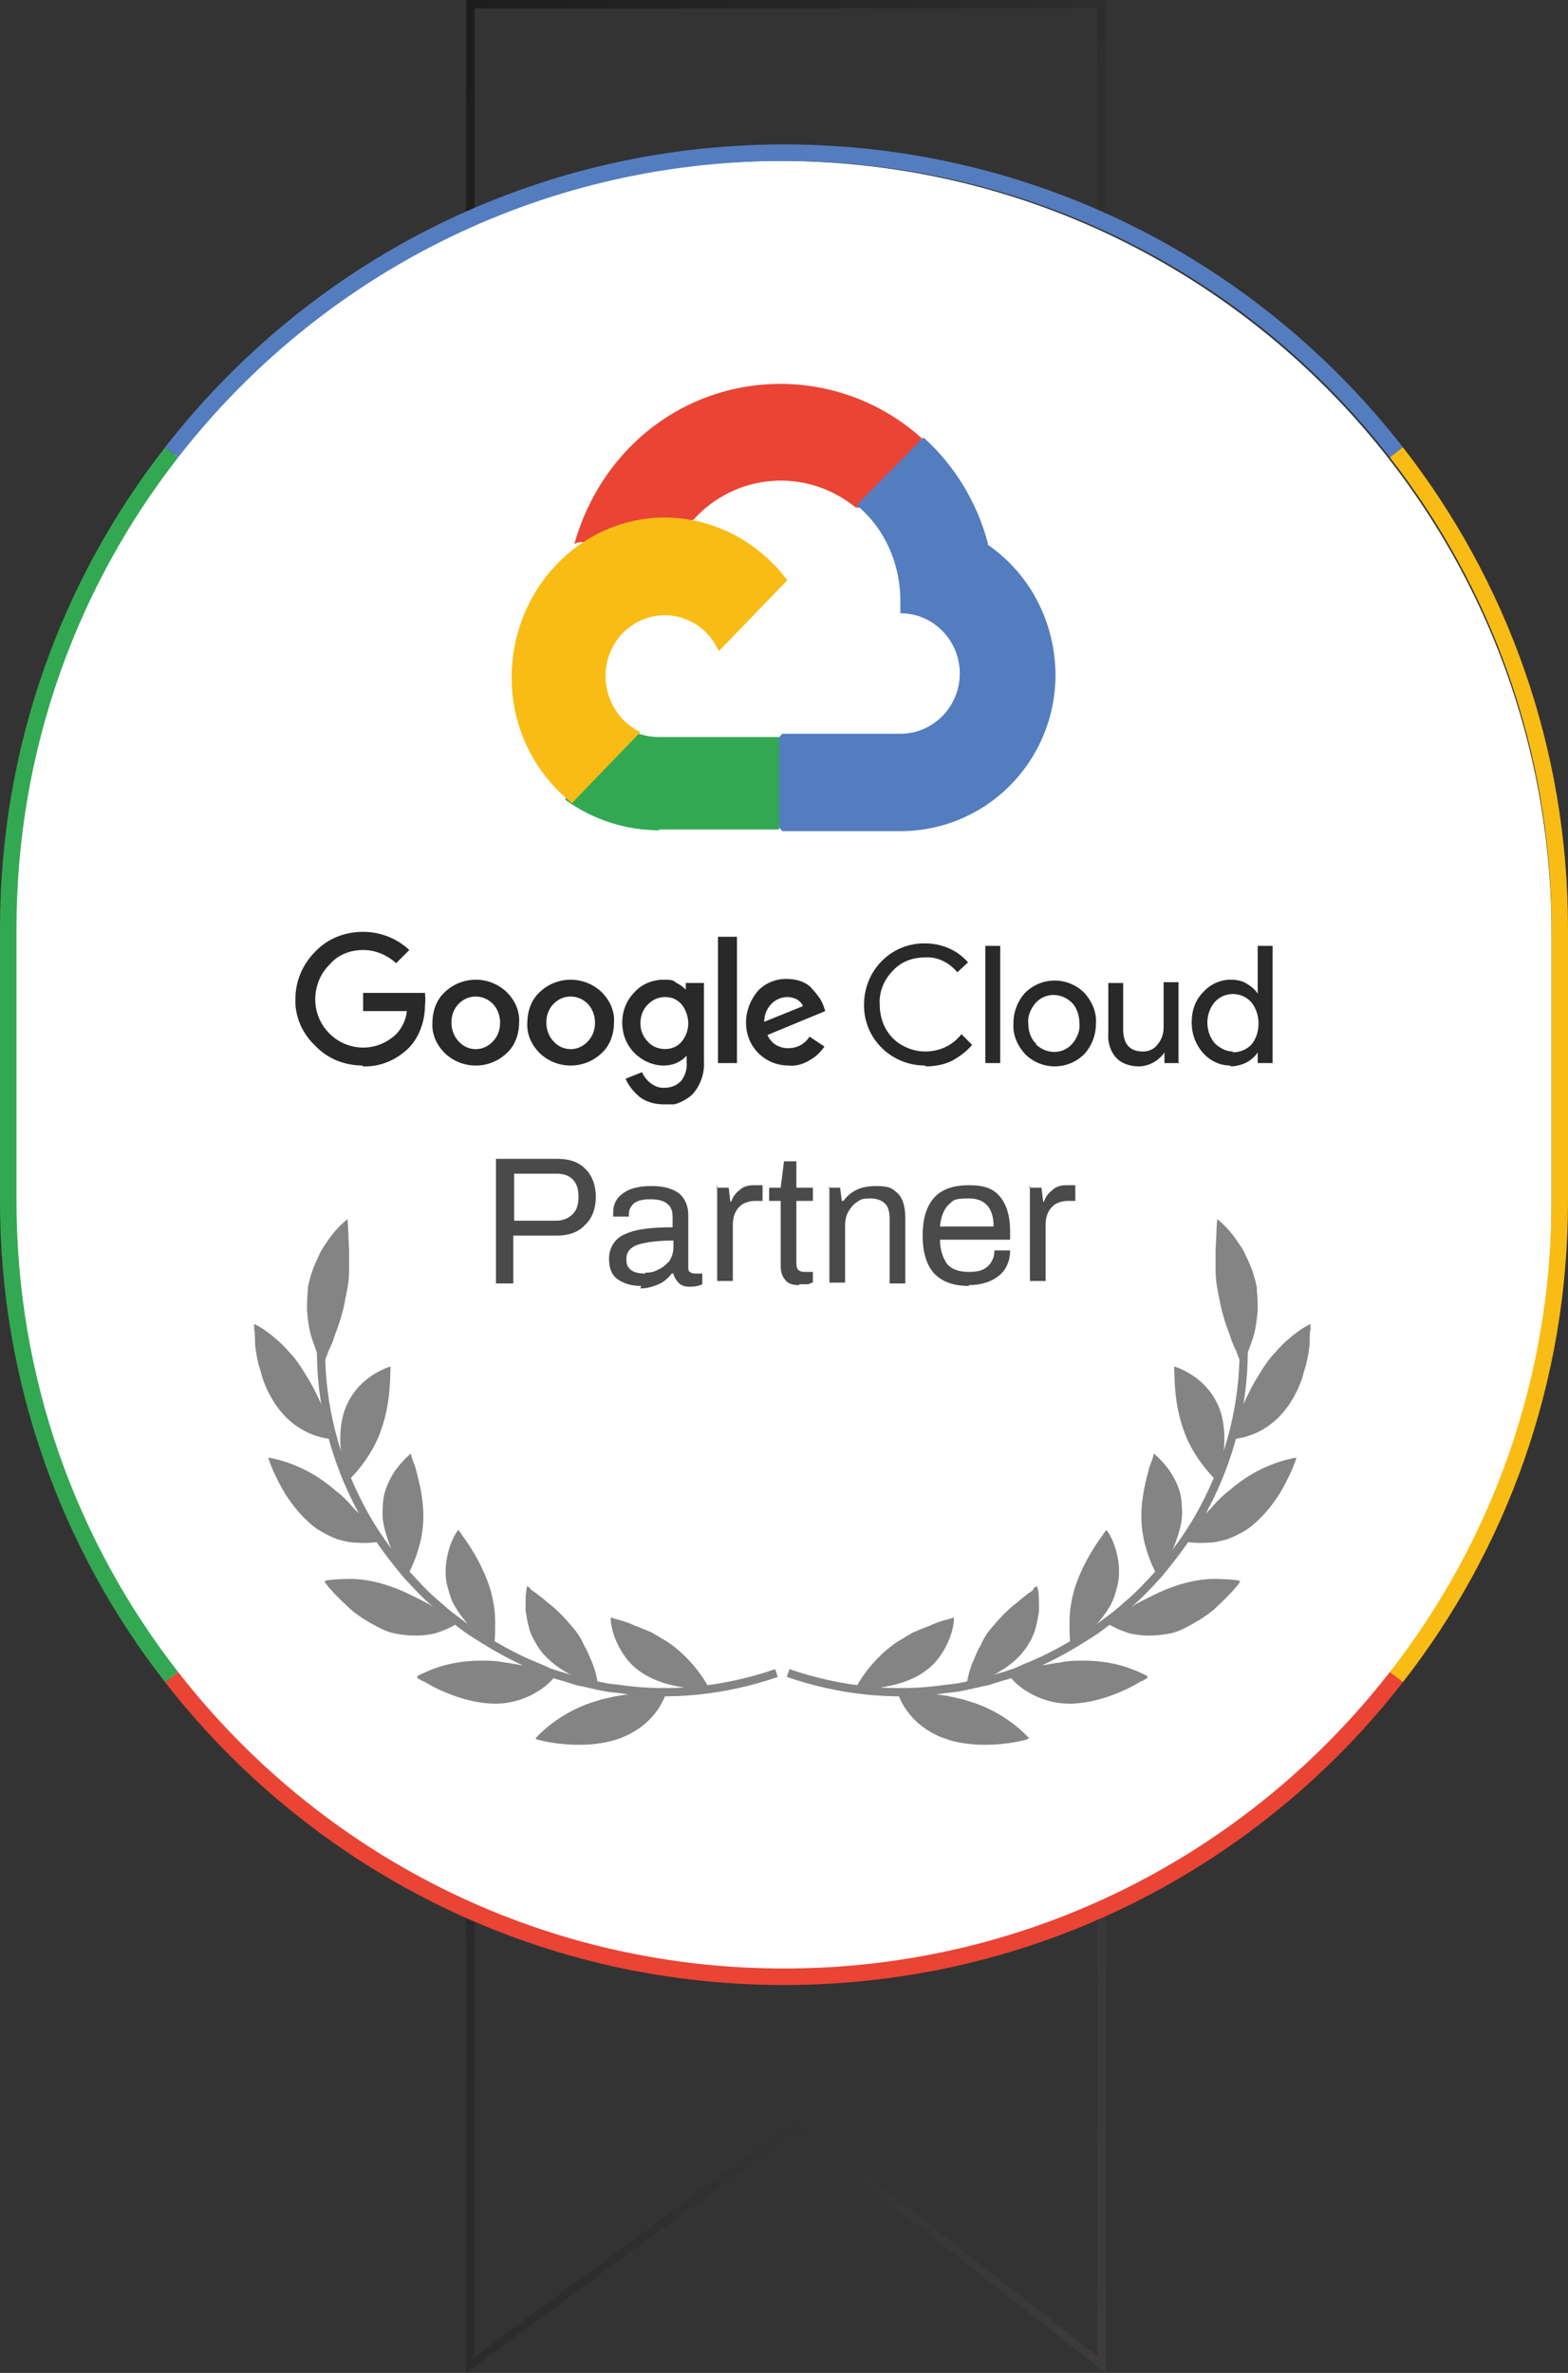 <?xml version="1.0" encoding="UTF-8"?>
<svg xmlns="http://www.w3.org/2000/svg" xmlns:xlink="http://www.w3.org/1999/xlink" version="1.1" viewBox="0 0 190 287.5">
  <rect x="0" y="0" width="190" height="287.5" fill="#333333" stroke="none"/>
  <defs>
    <style>
      .cls-1 {
        stroke: url(#linear-gradient);
      }

      .cls-1, .cls-2, .cls-3, .cls-4, .cls-5, .cls-6, .cls-7 {
        fill: none;
      }

      .cls-2 {
        stroke: #848484;
        stroke-miterlimit: 10;
      }

      .cls-8 {
        clip-path: url(#clippath);
      }

      .cls-3, .cls-9, .cls-10, .cls-11, .cls-12, .cls-13, .cls-14, .cls-15 {
        stroke-width: 0px;
      }

      .cls-9 {
        fill: #33a852;
      }

      .cls-16 {
        mix-blend-mode: color-dodge;
      }

      .cls-4 {
        stroke: #ea4435;
      }

      .cls-4, .cls-5, .cls-6, .cls-7 {
        stroke-width: 2px;
      }

      .cls-17 {
        clip-path: url(#clippath-1);
      }

      .cls-18 {
        clip-path: url(#clippath-3);
      }

      .cls-19 {
        clip-path: url(#clippath-2);
      }

      .cls-5 {
        stroke: #33a852;
      }

      .cls-10 {
        fill: #f9bc15;
      }

      .cls-20 {
        fill: #fff;
        stroke: #353535;
      }

      .cls-6 {
        stroke: #f9bc15;
      }

      .cls-7 {
        stroke: #547dbf;
      }

      .cls-11 {
        fill: #547dbf;
      }

      .cls-12 {
        fill: #ea4435;
      }

      .cls-21 {
        isolation: isolate;
      }

      .cls-13 {
        fill: #848484;
      }

      .cls-14 {
        fill: #4A4A4A;
      }

      .cls-15 {
        fill: #292929;
      }
    </style>
    <linearGradient id="linear-gradient" x1=".1" y1="463.8" x2="227.6" y2="410.8" gradientTransform="translate(-8.4 583.5) scale(1 -1)" gradientUnits="userSpaceOnUse">
      <stop offset="0" stop-color="#151515"/>
      <stop offset="1" stop-color="#4a4849"/>
    </linearGradient>
    <clipPath id="clippath">
      <rect class="cls-3" y="17.5" width="190" height="223"/>
    </clipPath>
    <clipPath id="clippath-1">
      <rect class="cls-3" x="94.8" y="153.9" width="70.4" height="49.9" transform="translate(-81.3 243.8) rotate(-71.1)"/>
    </clipPath>
    <clipPath id="clippath-2">
      <rect class="cls-3" x="34.6" y="143.6" width="49.9" height="70.4" transform="translate(-54.7 29) rotate(-18.9)"/>
    </clipPath>
    <clipPath id="clippath-3">
      <rect class="cls-3" x="34" y="109.5" width="120.2" height="24.3"/>
    </clipPath>
  </defs>
  <g class="cls-21">
    <g id="Layer_1" data-name="Layer 1">
      <g>
        <path class="cls-1" d="M133.5.5H57v286l39.5-29,37,29V.5Z"/>
        <path class="cls-20" d="M94.5,19h0c51.9,0,94,42.1,94,94v33c0,51.9-42.1,94-94,94h0C42.6,240,.5,197.9.5,146v-33C.5,61.1,42.6,19,94.5,19Z"/>
        <g class="cls-8">
          <g>
            <path class="cls-5" d="M20.8,54.8C8.4,70.7,1,90.7,1,112.5v33c0,21.8,7.4,41.8,19.8,57.7"/>
            <path class="cls-7" d="M169.2,54.8c-17.2-22.1-44-36.3-74.2-36.3s-57,14.2-74.2,36.3"/>
            <path class="cls-6" d="M169.2,203.2c12.4-15.9,19.8-35.9,19.8-57.7v-33c0-21.8-7.4-41.8-19.8-57.7"/>
            <path class="cls-4" d="M20.8,203.2c17.2,22.1,44,36.3,74.2,36.3s57-14.2,74.2-36.3"/>
            <g class="cls-17">
              <g>
                <path class="cls-13" d="M147.4,179.4c.6-1.6,1.5-5.7.2-8.9-1.3-3.2-4.1-4.5-5.3-4.9,0,1.4,0,4.5,1.1,7.6,1,3,3.1,5.3,4,6.2h0Z"/>
                <path class="cls-13" d="M149.1,174.4c1.3-.1,4.4-.6,6.8-3.8.6-.8,1.1-1.7,1.5-2.6.2-.5.4-1,.5-1.4.1-.5.3-1,.4-1.4.2-.9.4-1.9.4-2.7,0-.8.1-1.5,0-2-.6.3-1.6.9-2.6,1.8-.5.4-1.1,1-1.6,1.6-.6.6-1.1,1.3-1.6,2.1-.5.8-1,1.6-1.4,2.4-.4.8-.8,1.6-1.1,2.4-.7,1.5-1.1,2.9-1.4,3.7Z"/>
                <path class="cls-13" d="M140.2,190.9c.6-.7,1.3-1.9,2-3.4.3-.7.6-1.6.8-2.4.2-.8.3-1.7.2-2.6,0-1.7-.7-3.1-1.4-4.2-.7-1-1.5-1.8-2-2.2,0,.3-.2.8-.4,1.3-.2.5-.3,1.1-.5,1.8-.3,1.3-.6,2.8-.6,4.5,0,1.6.3,3.1.7,4.3.4,1.3.9,2.3,1.2,2.8h0Z"/>
                <path class="cls-13" d="M143.4,186.7c.6.2,1.7.3,3.1.2.7,0,1.4-.2,2.2-.4.8-.3,1.6-.7,2.4-1.2,1.6-1.1,3-2.8,4-4.4,1-1.7,1.7-3.3,2-4.3-1.3.2-4.4,1-7.3,3.3-.4.3-.7.6-1.1.9-.4.3-.7.6-1,.9-.3.3-.6.6-.9,1-.3.3-.6.6-.9.9-.3.3-.5.6-.8.9-.3.3-.5.6-.7.8-.4.5-.8,1-1,1.3h0Z"/>
                <path class="cls-13" d="M129.7,199.5c.7-.5,1.9-1.3,3-2.5.5-.6,1.1-1.3,1.5-2,.5-.7.8-1.6,1-2.4.5-1.6.3-3.2,0-4.4-.3-1.2-.8-2.2-1.2-2.7-.9,1.1-2.7,3.7-3.7,6.7-.5,1.6-.7,3-.7,4.3,0,1.3,0,2.4.2,3.1h0Z"/>
                <path class="cls-13" d="M134.1,196.6c.5.4,1.5.9,2.8,1.3,1.3.3,2.9.4,4.9,0,1-.2,1.9-.7,2.8-1.2.9-.5,1.8-1.1,2.5-1.7,1.4-1.3,2.6-2.5,3.2-3.4-.7-.1-1.7-.2-3.1-.2-1.4,0-3.1.3-4.8.9-.9.3-1.8.7-2.6,1.1-.4.2-.8.4-1.2.6-.4.2-.8.4-1.1.6-.7.4-1.4.8-1.9,1.2-.6.3-1.1.6-1.4.9h0Z"/>
                <path class="cls-13" d="M117.1,204.2c1.6-.4,5.5-1.8,7.4-4.8.2-.4.5-.7.6-1.1.2-.4.3-.7.4-1.1.2-.7.3-1.4.4-2,0-1.3,0-2.3-.2-2.9-.6.4-1.5,1-2.5,1.9-1.1.8-2.2,2-3.2,3.2-.5.6-.9,1.3-1.2,2-.4.6-.6,1.3-.9,1.9-.5,1.2-.7,2.3-.8,3Z"/>
                <path class="cls-13" d="M122.1,202.8c.4.5,1.1,1.4,2.3,2.1,1.1.7,2.7,1.4,4.7,1.5,3.9.2,8.4-2,10-3.3-.6-.3-1.6-.8-2.9-1.2-1.3-.4-3-.7-4.8-.7-.9,0-1.9,0-2.8.2-.9.1-1.7.3-2.6.4-1.6.3-3,.7-3.8.9h0Z"/>
                <path class="cls-13" d="M103.6,204.5c1.7.2,5.8,0,8.6-2.1,1.4-1,2.2-2.4,2.7-3.5.5-1.1.7-2.2.7-2.9-.7.2-1.8.4-3,1-.6.2-1.3.5-2,.8-.3.2-.7.4-1,.6-.3.2-.7.4-1,.6-2.6,1.8-4.3,4.3-4.9,5.5h0Z"/>
                <path class="cls-13" d="M108.7,204.9c.4,1.3,1.7,4.1,5.4,5.6,3.7,1.5,8.5.8,10.5.2-.9-1-3.2-3.1-6.7-4.3-.4-.2-.9-.3-1.3-.4-.4-.1-.9-.2-1.3-.3-.9-.2-1.8-.3-2.6-.4-1.6-.3-3.1-.3-3.9-.4Z"/>
                <g class="cls-16">
                  <path class="cls-13" d="M142.3,165.6c0,.2,0,.3,0,.5,1.2.5,3.9,1.8,5.2,5,1.1,2.8.6,6.4,0,8.2h0c.6-1.5,1.5-5.6.2-8.8-1.3-3.2-4.1-4.5-5.3-4.9Z"/>
                </g>
                <g class="cls-16">
                  <path class="cls-13" d="M149.1,174.4h0c.7-1.8,1.9-5.1,3.8-7.9,2-3,4.7-4.7,5.9-5.3,0-.3,0-.6,0-.8-.6.3-1.6.9-2.6,1.8-.5.4-1.1,1-1.6,1.6-.6.6-1.1,1.3-1.6,2.1-.5.8-1,1.6-1.4,2.4-.4.8-.8,1.6-1.1,2.4-.7,1.5-1.1,2.9-1.4,3.7h0Z"/>
                </g>
                <g class="cls-16">
                  <path class="cls-13" d="M139.8,176.2c0,.1,0,.3-.1.5.5.4,1.2,1.2,1.9,2.2.7,1.1,1.3,2.5,1.3,4.2,0,1.5-.3,3.1-.9,4.5-.6,1.3-1.3,2.5-1.9,3.3h0c.6-.6,1.3-1.9,2-3.3.3-.7.6-1.6.8-2.4.2-.8.3-1.7.2-2.6,0-1.7-.7-3.1-1.4-4.2-.7-1-1.5-1.8-2-2.2Z"/>
                </g>
                <g class="cls-16">
                  <path class="cls-13" d="M143.4,186.7h0c.3-.4.7-.8,1.1-1.3.5-.5.9-1,1.4-1.6,1-1.1,2.2-2.3,3.5-3.3.7-.6,1.5-1,2.2-1.4.7-.4,1.4-.7,2-.9,1.3-.5,2.4-.7,3.1-.8,0-.3.2-.5.3-.7-1.3.2-4.4,1-7.3,3.3-.4.3-.7.6-1.1.9-.4.3-.7.6-1,.9-.3.3-.6.7-.9,1-.3.3-.6.6-.9.9-.3.3-.5.6-.8.9-.3.3-.5.6-.7.8-.4.5-.8,1-1,1.3h0Z"/>
                </g>
                <g class="cls-16">
                  <path class="cls-13" d="M134,185.4c0,.1-.2.3-.3.4.3.6.8,1.5,1.1,2.7.3,1.3.4,2.7,0,4.4-.4,1.5-1.3,2.8-2.2,4-1,1.1-2.1,1.9-2.8,2.5h0c.7-.5,1.9-1.3,3-2.5.5-.6,1.1-1.3,1.5-2,.5-.7.8-1.6,1-2.4.5-1.6.3-3.2,0-4.4-.3-1.2-.8-2.2-1.2-2.7h0Z"/>
                </g>
                <g class="cls-16">
                  <path class="cls-13" d="M134.1,196.6h0c.4-.2.9-.5,1.5-.8.5-.4,1.2-.7,1.8-1.1,1.4-.7,2.8-1.5,4.4-2,1.8-.6,3.3-.8,4.7-.8,1.4,0,2.5.1,3.2.2.2-.2.3-.4.5-.6-.7-.1-1.7-.2-3.1-.2-1.4,0-3.1.3-4.8.9-.9.3-1.8.7-2.6,1.1-.4.2-.8.4-1.2.6-.4.2-.8.4-1.1.6-.7.4-1.4.8-1.9,1.2-.6.3-1.1.6-1.4.9h0Z"/>
                </g>
                <g class="cls-16">
                  <path class="cls-13" d="M125.6,192.2c-.1,0-.3.2-.4.3.1.6.3,1.7.2,2.9,0,.6-.2,1.3-.4,2-.2.7-.6,1.4-1.1,2.1-1.7,2.6-5,4-6.9,4.5h0c1.7-.4,5.5-1.8,7.4-4.8.2-.4.5-.7.6-1.1.2-.4.3-.7.4-1.1.2-.7.3-1.4.4-2,0-1.3,0-2.3-.2-2.9Z"/>
                </g>
                <g class="cls-16">
                  <path class="cls-13" d="M122.1,202.8h0c1-.1,2.3-.5,3.8-.7.8,0,1.5-.2,2.3-.3.8,0,1.6-.1,2.5,0,1.8,0,3.4.3,4.8.7,1.3.4,2.3.9,2.9,1.2.2-.2.5-.3.7-.4-.6-.3-1.6-.8-2.9-1.2-1.3-.4-3-.7-4.8-.7-.9,0-1.9,0-2.8.2-.9.1-1.7.3-2.6.4-1.6.3-3,.7-3.8.9Z"/>
                </g>
                <g class="cls-16">
                  <path class="cls-13" d="M115.5,196c-.1,0-.3.1-.5.2,0,.6-.3,1.7-.8,2.8-.5,1.1-1.3,2.5-2.7,3.4-.6.4-1.3.8-2,1.2-.7.3-1.4.5-2.2.6-1.4.4-2.8.3-3.8.3h0c1.7.2,5.8,0,8.6-2.1,1.4-1,2.2-2.4,2.7-3.5.5-1.1.6-2.2.7-2.9h0Z"/>
                </g>
                <g class="cls-16">
                  <path class="cls-13" d="M108.8,204.9h0c1,.2,2.3.2,3.8.5.7.2,1.5.2,2.3.4.8.2,1.6.5,2.4.7,1.7.6,3.2,1.4,4.3,2.2,1.1.8,1.9,1.6,2.3,2.1.3,0,.5-.1.8-.2-.9-1-3.2-3.1-6.7-4.3-.4-.1-.9-.3-1.3-.4-.4-.1-.9-.2-1.3-.3-.9-.2-1.8-.3-2.6-.4-1.6-.3-3.1-.3-3.9-.4h0Z"/>
                </g>
                <path class="cls-2" d="M150.7,163.7c0,6.6-1.7,13.2-4.8,19-1.5,2.9-3.5,5.6-5.6,8.1-1.1,1.2-2.2,2.4-3.5,3.5-.6.5-1.2,1.1-1.9,1.6l-2,1.5c-2.7,1.8-5.6,3.5-8.7,4.7l-1.1.5-1.2.4c-.8.2-1.6.5-2.3.7-1.6.3-3.2.8-4.8.9-6.5,1-13.2.2-19.3-1.9"/>
                <path class="cls-13" d="M150.6,165c.2-.3.5-.8.7-1.4.2-.6.5-1.3.7-2.1.2-.8.3-1.7.4-2.7,0-1,0-2-.2-3-.2-1-.5-2-.9-2.9-.2-.4-.4-.9-.6-1.3-.2-.4-.5-.8-.7-1.1-.9-1.4-1.9-2.3-2.5-2.8-.1.8-.1,2.1-.2,3.7,0,.4,0,.8,0,1.2,0,.4,0,.9,0,1.3,0,.9.1,1.8.3,2.7.2.9.3,1.8.6,2.7.2.8.5,1.6.8,2.4.2.7.5,1.4.8,2,.2.6.4,1.1.6,1.4h0Z"/>
                <g class="cls-16">
                  <path class="cls-13" d="M147.8,156.6c0,.2,0,.3.1.5-.5-3.5,0-6.9,0-8.4.3.3.6.6,1.1,1.1.4.5.8,1,1.3,1.7.9,1.3,1.6,3,2,5,0-.2,0-.4,0-.5-.2-1-.5-2-.9-2.9-.2-.4-.4-.9-.6-1.3-.2-.4-.5-.8-.7-1.1-.9-1.4-1.9-2.3-2.5-2.8-.1.8-.1,2.1-.2,3.7,0,.4,0,.8,0,1.2,0,.4,0,.9,0,1.3,0,.9.1,1.8.3,2.7h0Z"/>
                </g>
              </g>
            </g>
            <g class="cls-19">
              <g>
                <path class="cls-13" d="M42.2,179.4c-.6-1.6-1.5-5.7-.2-8.9,1.3-3.2,4.1-4.5,5.3-4.9,0,1.4,0,4.5-1.1,7.6-1,3-3.1,5.3-4,6.2h0Z"/>
                <path class="cls-13" d="M40.5,174.4c-1.3-.1-4.4-.6-6.8-3.8-.6-.8-1.1-1.7-1.5-2.6-.2-.5-.4-1-.5-1.4-.1-.5-.3-1-.4-1.4-.2-.9-.4-1.9-.4-2.7,0-.8-.1-1.5,0-2,.6.3,1.6.9,2.6,1.8.5.4,1.1,1,1.6,1.6.6.6,1.1,1.3,1.6,2.1.5.8,1,1.6,1.4,2.4.4.8.8,1.6,1.1,2.4.7,1.5,1.1,2.9,1.4,3.7Z"/>
                <path class="cls-13" d="M49.4,190.9c-.6-.7-1.3-1.9-2-3.4-.3-.7-.6-1.6-.8-2.4-.2-.8-.3-1.7-.2-2.6,0-1.7.7-3.1,1.4-4.2.7-1,1.5-1.8,2-2.2,0,.3.2.8.4,1.3.2.5.3,1.1.5,1.8.3,1.3.6,2.8.6,4.5,0,1.6-.3,3.1-.7,4.3-.4,1.3-.9,2.3-1.2,2.8h0Z"/>
                <path class="cls-13" d="M46.2,186.7c-.6.2-1.7.3-3.1.2-.7,0-1.4-.2-2.2-.4-.8-.3-1.6-.7-2.4-1.2-1.6-1.1-3-2.8-4-4.4-1-1.7-1.7-3.3-2-4.3,1.3.2,4.4,1,7.3,3.3.4.3.7.6,1.1.9.4.3.7.6,1,.9.3.3.6.6.9,1,.3.3.6.6.9.9.3.3.5.6.8.9.3.3.5.6.7.8.4.5.8,1,1,1.3h0Z"/>
                <path class="cls-13" d="M59.9,199.5c-.7-.5-1.9-1.3-3-2.5-.5-.6-1.1-1.3-1.5-2-.5-.7-.8-1.6-1-2.4-.5-1.6-.3-3.2,0-4.4.3-1.2.8-2.2,1.2-2.7.9,1.1,2.7,3.7,3.7,6.7.5,1.6.7,3,.7,4.3,0,1.3,0,2.4-.2,3.1h0Z"/>
                <path class="cls-13" d="M55.5,196.6c-.5.4-1.5.9-2.8,1.3-1.3.3-2.9.4-4.9,0-1-.2-1.9-.7-2.8-1.2-.9-.5-1.8-1.1-2.5-1.7-1.4-1.3-2.6-2.5-3.2-3.4.7-.1,1.7-.2,3.1-.2,1.4,0,3.1.3,4.8.9.9.3,1.8.7,2.6,1.1.4.2.8.4,1.2.6.4.2.8.4,1.1.6.7.4,1.4.8,1.9,1.2.6.3,1.1.6,1.4.9h0Z"/>
                <path class="cls-13" d="M72.5,204.2c-1.6-.4-5.5-1.8-7.4-4.8-.2-.4-.4-.7-.6-1.1-.2-.4-.3-.7-.4-1.1-.2-.7-.3-1.4-.4-2,0-1.3,0-2.3.2-2.9.6.4,1.5,1,2.5,1.9,1.1.8,2.2,2,3.2,3.2.5.6.9,1.3,1.2,2,.4.6.6,1.3.9,1.9.5,1.2.7,2.3.8,3Z"/>
                <path class="cls-13" d="M67.5,202.8c-.4.5-1.1,1.4-2.3,2.1-1.1.7-2.7,1.4-4.7,1.5-3.9.2-8.4-2-10-3.3.6-.3,1.6-.8,2.9-1.2,1.3-.4,3-.7,4.8-.7.9,0,1.9,0,2.8.2.9.1,1.7.3,2.6.4,1.6.3,3,.7,3.8.9h0Z"/>
                <path class="cls-13" d="M86,204.5c-1.7.2-5.8,0-8.6-2.1-1.4-1-2.2-2.4-2.7-3.5-.5-1.1-.7-2.2-.7-2.9.7.2,1.8.4,3,1,.6.2,1.3.5,2,.8.3.2.7.4,1,.6.3.2.7.4,1,.6,2.6,1.8,4.3,4.3,4.9,5.5h0Z"/>
                <path class="cls-13" d="M80.8,204.9c-.4,1.3-1.7,4.1-5.4,5.6-3.7,1.5-8.5.8-10.5.2.9-1,3.2-3.1,6.7-4.3.4-.2.9-.3,1.3-.4.4-.1.9-.2,1.3-.3.9-.2,1.8-.3,2.6-.4,1.6-.3,3.1-.3,3.9-.4Z"/>
                <g class="cls-16">
                  <path class="cls-13" d="M47.3,165.6c0,.2,0,.3,0,.5-1.2.5-3.9,1.8-5.2,5-1.1,2.8-.6,6.4,0,8.2h0c-.6-1.5-1.5-5.6-.2-8.8,1.3-3.2,4.1-4.5,5.3-4.9Z"/>
                </g>
                <g class="cls-16">
                  <path class="cls-13" d="M40.5,174.4h0c-.7-1.8-1.9-5.1-3.8-7.9-2-3-4.7-4.7-5.9-5.3,0-.3,0-.6,0-.8.6.3,1.6.9,2.6,1.8.5.4,1.1,1,1.6,1.6.6.6,1.1,1.3,1.6,2.1.5.8,1,1.6,1.4,2.4.4.8.8,1.6,1.1,2.4.7,1.5,1.1,2.9,1.4,3.7h0Z"/>
                </g>
                <g class="cls-16">
                  <path class="cls-13" d="M49.8,176.2c0,.1,0,.3.1.5-.5.4-1.2,1.2-1.9,2.2-.7,1.1-1.3,2.5-1.4,4.2,0,1.5.3,3.1.9,4.5.6,1.3,1.3,2.5,1.9,3.3h0c-.6-.6-1.3-1.9-2-3.3-.3-.7-.6-1.6-.8-2.4-.2-.8-.3-1.7-.2-2.6,0-1.7.7-3.1,1.4-4.2.7-1,1.5-1.8,2-2.2Z"/>
                </g>
                <g class="cls-16">
                  <path class="cls-13" d="M46.2,186.7h0c-.3-.4-.7-.8-1.1-1.3-.5-.5-.9-1-1.4-1.6-1-1.1-2.2-2.3-3.5-3.3-.7-.6-1.5-1-2.2-1.4-.7-.4-1.4-.7-2-.9-1.3-.5-2.4-.7-3.1-.8,0-.3-.2-.5-.3-.7,1.3.2,4.4,1,7.3,3.3.4.3.7.6,1.1.9.4.3.7.6,1,.9.3.3.6.7.9,1,.3.3.6.6.9.9.3.3.5.6.8.9.3.3.5.6.7.8.4.5.8,1,1,1.3h0Z"/>
                </g>
                <g class="cls-16">
                  <path class="cls-13" d="M55.6,185.4c0,.1.2.3.3.4-.3.6-.8,1.5-1.1,2.7-.3,1.3-.4,2.7,0,4.4.4,1.5,1.3,2.8,2.2,4,1,1.1,2.1,1.9,2.8,2.5h0c-.7-.5-1.9-1.3-3-2.5-.5-.6-1.1-1.3-1.5-2-.5-.7-.8-1.6-1-2.4-.5-1.6-.3-3.2,0-4.4.3-1.2.8-2.2,1.2-2.7h0Z"/>
                </g>
                <g class="cls-16">
                  <path class="cls-13" d="M55.5,196.6h0c-.4-.2-.9-.5-1.5-.8-.5-.4-1.2-.7-1.8-1.1-1.4-.7-2.8-1.5-4.4-2-1.8-.6-3.3-.8-4.7-.8-1.4,0-2.5.1-3.2.2-.2-.2-.3-.4-.5-.6.7-.1,1.7-.2,3.1-.2,1.4,0,3.1.3,4.8.9.9.3,1.8.7,2.6,1.1.4.2.8.4,1.2.6.4.2.8.4,1.1.6.7.4,1.4.8,1.9,1.2.6.3,1.1.6,1.4.9h0Z"/>
                </g>
                <g class="cls-16">
                  <path class="cls-13" d="M63.9,192.2c.1,0,.3.2.4.3-.1.6-.3,1.7-.2,2.9,0,.6.2,1.3.4,2,.2.7.6,1.4,1.1,2.1,1.7,2.6,5,4,6.9,4.5h0c-1.7-.4-5.5-1.8-7.4-4.8-.2-.4-.4-.7-.6-1.1-.2-.4-.3-.7-.4-1.1-.2-.7-.3-1.4-.4-2,0-1.3,0-2.3.2-2.9Z"/>
                </g>
                <g class="cls-16">
                  <path class="cls-13" d="M67.5,202.8h0c-1-.1-2.3-.5-3.8-.7-.8,0-1.5-.2-2.3-.3-.8,0-1.6-.1-2.5,0-1.8,0-3.4.3-4.8.7-1.3.4-2.3.9-2.9,1.2-.2-.2-.5-.3-.7-.4.6-.3,1.6-.8,2.9-1.2,1.3-.4,3-.7,4.8-.7.9,0,1.9,0,2.8.2.9.1,1.7.3,2.6.4,1.6.3,3,.7,3.8.9Z"/>
                </g>
                <g class="cls-16">
                  <path class="cls-13" d="M74.1,196c.1,0,.3.1.5.2,0,.6.3,1.7.8,2.8.5,1.1,1.3,2.5,2.7,3.4.6.4,1.3.8,2,1.2.7.3,1.4.5,2.2.6,1.4.4,2.8.3,3.8.3h0c-1.7.2-5.8,0-8.6-2.1-1.4-1-2.2-2.4-2.7-3.5-.5-1.1-.6-2.2-.7-2.9h0Z"/>
                </g>
                <g class="cls-16">
                  <path class="cls-13" d="M80.8,204.9h0c-1,.2-2.3.2-3.8.5-.7.2-1.5.2-2.3.4-.8.2-1.6.5-2.4.7-1.7.6-3.2,1.4-4.3,2.2-1.1.8-1.9,1.6-2.3,2.1-.3,0-.5-.1-.8-.2.9-1,3.2-3.1,6.7-4.3.4-.1.9-.3,1.3-.4.4-.1.9-.2,1.3-.3.9-.2,1.8-.3,2.6-.4,1.6-.3,3.1-.3,3.9-.4h0Z"/>
                </g>
                <path class="cls-2" d="M38.9,163.7c0,6.6,1.7,13.2,4.8,19,1.5,2.9,3.5,5.6,5.6,8.1,1.1,1.2,2.2,2.4,3.5,3.5.6.5,1.2,1.1,1.9,1.6l2,1.5c2.7,1.8,5.6,3.5,8.7,4.7l1.1.5,1.2.4c.8.2,1.6.5,2.3.7,1.6.3,3.2.8,4.8.9,6.5,1,13.2.2,19.3-1.9"/>
                <path class="cls-13" d="M39,165c-.2-.3-.5-.8-.7-1.4-.2-.6-.5-1.3-.7-2.1-.2-.8-.3-1.7-.4-2.7,0-1,0-2,.2-3,.2-1,.5-2,.9-2.9.2-.4.4-.9.6-1.3.2-.4.5-.8.7-1.1.9-1.4,1.9-2.3,2.5-2.8.1.8.1,2.1.2,3.7,0,.4,0,.8,0,1.2,0,.4,0,.9,0,1.3,0,.9-.1,1.8-.3,2.7-.2.9-.3,1.8-.6,2.7-.2.8-.5,1.6-.8,2.4-.2.7-.5,1.4-.8,2-.2.6-.4,1.1-.6,1.4h0Z"/>
                <g class="cls-16">
                  <path class="cls-13" d="M41.8,156.6c0,.2,0,.3-.1.5.5-3.5,0-6.9,0-8.4-.3.3-.6.6-1.1,1.1-.4.5-.8,1-1.3,1.7-.9,1.3-1.6,3-2,5,0-.2,0-.4,0-.5.2-1,.5-2,.9-2.9.2-.4.4-.9.6-1.3.2-.4.5-.8.7-1.1.9-1.4,1.9-2.3,2.5-2.8.1.8.1,2.1.2,3.7,0,.4,0,.8,0,1.2,0,.4,0,.9,0,1.3,0,.9-.1,1.8-.3,2.7h0Z"/>
                </g>
              </g>
            </g>
          </g>
        </g>
        <path class="cls-12" d="M103.6,61.5h2l5.8-5.9.3-2.5c-10.7-9.6-27.1-8.6-36.5,2.3-2.6,3-4.5,6.6-5.6,10.5.6-.3,1.4-.3,2-.1l11.5-1.9s.6-1,.9-.9c5.1-5.7,13.7-6.4,19.7-1.5h0Z"/>
        <path class="cls-11" d="M119.7,65.8c-1.3-4.9-4-9.4-7.8-12.8l-8.1,8.2c3.4,2.8,5.3,7.1,5.3,11.6v1.5c4,0,7.2,3.3,7.2,7.3s-3.2,7.3-7.2,7.3h-14.3l-1.4,1.5v8.8l1.4,1.5h14.3c10.3,0,18.7-8.3,18.8-18.8,0-6.4-3-12.3-8.2-15.9Z"/>
        <path class="cls-9" d="M79.9,100.5h14.5v-11.2h-14.5c-1,0-2.1-.2-3-.6l-2,.6-5.9,5.6-.5,2c3.3,2.4,7.3,3.7,11.4,3.7Z"/>
        <path class="cls-10" d="M80.6,62.7c-10.3,0-18.6,8.7-18.6,19.4,0,6,2.7,11.5,7.3,15.2l8.3-8.6c-3.6-1.7-5.2-6.1-3.6-9.8,1.6-3.7,5.9-5.4,9.5-3.7,1.6.7,2.9,2.1,3.6,3.7l8.3-8.6c-3.6-4.8-9.1-7.6-14.9-7.6h0Z"/>
        <g class="cls-18">
          <g>
            <path class="cls-15" d="M44,129.1c-2.2,0-4.3-.8-5.8-2.4-1.6-1.5-2.5-3.6-2.4-5.7,0-2.2.9-4.2,2.4-5.7,1.5-1.6,3.6-2.4,5.8-2.4,2.1,0,4.1.8,5.6,2.2l-1.6,1.6c-1.1-1-2.5-1.6-4-1.6-1.6,0-3.1.6-4.1,1.8-1.1,1.1-1.7,2.6-1.7,4.2,0,1.5.6,3,1.7,4.1,2.3,2.3,5.9,2.3,8.2,0,.7-.8,1.1-1.7,1.2-2.7h-5.3v-2.2h7.5c0,.5.1.9,0,1.4,0,1.9-.6,3.8-1.9,5.2-1.5,1.5-3.5,2.4-5.7,2.3ZM61.4,127.6c-2.1,2-5.4,2-7.5,0-1-1-1.6-2.3-1.5-3.7,0-1.4.5-2.8,1.5-3.7,2.1-2,5.4-2,7.5,0,1,1,1.6,2.3,1.5,3.7,0,1.4-.5,2.8-1.5,3.7h0ZM55.6,126.2c1.1,1.2,2.9,1.2,4,.1,0,0,0,0,.1-.1.6-.6.9-1.4.9-2.3,0-.8-.3-1.7-.9-2.3-1.1-1.1-2.9-1.2-4.1,0,0,0,0,0,0,0-.6.6-.9,1.4-.9,2.3,0,.8.3,1.7.9,2.3h0ZM72.9,127.6c-2.1,2-5.4,2-7.5,0-1-1-1.6-2.3-1.5-3.7,0-1.4.5-2.8,1.5-3.7,2.1-2,5.4-2,7.5,0,1,1,1.6,2.3,1.5,3.7,0,1.4-.5,2.8-1.5,3.7ZM67.1,126.2c1.1,1.2,2.9,1.2,4,.1,0,0,0,0,.1-.1.6-.6.9-1.4.9-2.3,0-.8-.3-1.7-.9-2.3-1.1-1.1-2.9-1.2-4.1,0,0,0,0,0,0,0-.6.6-.9,1.4-.9,2.3,0,.8.3,1.7.9,2.3h0ZM80.4,133.8c-1.1,0-2.1-.3-2.9-.9-.7-.6-1.3-1.3-1.7-2.2l2-.8c.2.5.6,1,1,1.3.5.4,1,.6,1.6.6.8,0,1.5-.2,2.1-.8.5-.6.8-1.5.7-2.3v-.8h0c-.7.8-1.7,1.2-2.8,1.2-1.3,0-2.6-.6-3.5-1.5-1-1-1.5-2.3-1.5-3.7,0-1.4.5-2.7,1.5-3.7.9-1,2.2-1.5,3.5-1.5s1.1.1,1.6.4c.4.2.8.5,1.1.8h0v-.8h2.2v9.4c.1,1.5-.4,3-1.4,4.1-1,.9-2.3,1.4-3.6,1.4ZM80.6,127.1c.8,0,1.5-.3,2-.9.5-.6.8-1.4.8-2.2,0-.8-.3-1.7-.8-2.3-.5-.6-1.2-.9-2-.9-.8,0-1.5.3-2.1.9-.6.6-.9,1.4-.9,2.3,0,.8.3,1.6.9,2.2.5.6,1.3.9,2.1.9ZM89.3,113.5v15.3h-2.3v-15.3h2.3ZM95.6,129.1c-1.4,0-2.7-.5-3.7-1.5-1-1-1.5-2.3-1.5-3.7,0-1.4.5-2.7,1.4-3.8.9-1,2.2-1.5,3.5-1.5.6,0,1.2.1,1.8.3.5.2,1,.5,1.3.9.3.3.6.7.9,1.1.2.3.4.7.5,1l.2.6-7,2.9c.4,1,1.4,1.6,2.5,1.6,1.1,0,2-.5,2.6-1.4l1.8,1.2c-.4.6-1,1.2-1.7,1.6-.8.5-1.7.8-2.6.7ZM92.6,123.8l4.7-1.9c-.1-.3-.4-.6-.7-.8-.4-.2-.8-.3-1.2-.3-.7,0-1.4.3-1.9.8-.6.6-.9,1.4-.9,2.2Z"/>
            <path class="cls-15" d="M112.1,129.1c-4,0-7.3-3.1-7.4-7.1v-.3c0-4,3.1-7.3,7.1-7.4h.3c2,0,3.9.8,5.2,2.3l-1.3,1.2c-1-1.2-2.4-1.9-3.9-1.8-1.5,0-2.9.5-3.9,1.6-1.1,1.1-1.7,2.6-1.6,4.1,0,1.5.5,3,1.6,4.1,1,1,2.5,1.6,3.9,1.6,1.7,0,3.3-.7,4.4-2.1l1.3,1.3c-.7.8-1.5,1.4-2.4,1.9-1,.5-2.1.7-3.2.7Z"/>
            <path class="cls-15" d="M121.2,128.8h-1.8v-14.2h1.8v14.2Z"/>
            <path class="cls-15" d="M124.2,120.3c2-2,5.2-2,7.2,0,.9,1,1.5,2.3,1.4,3.7,0,1.4-.5,2.7-1.4,3.7-2,2-5.2,2-7.2,0-.9-1-1.5-2.3-1.4-3.7,0-1.4.5-2.7,1.4-3.7ZM125.5,126.5c1.2,1.2,3.1,1.3,4.3.1,0,0,0,0,.1-.1.6-.7,1-1.6.9-2.5,0-.9-.3-1.9-.9-2.5-1.2-1.2-3.1-1.3-4.3-.1,0,0,0,0-.1.1-.6.7-1,1.6-.9,2.5,0,.9.3,1.9,1,2.5h0Z"/>
            <path class="cls-15" d="M142.9,128.8h-1.8v-1.3h0c-.3.5-.8.9-1.3,1.2-.5.3-1.2.5-1.8.5-1,0-2.1-.3-2.8-1.1-.7-.8-1-1.9-.9-3v-6h1.8v5.6c0,1.8.8,2.7,2.4,2.7.7,0,1.4-.3,1.8-.9.5-.6.7-1.3.7-2.1v-5.4h1.8v9.7Z"/>
            <path class="cls-15" d="M149.1,129.1c-1.2,0-2.4-.5-3.3-1.5-.9-1-1.4-2.3-1.4-3.7,0-1.4.4-2.7,1.4-3.7.8-.9,2-1.5,3.3-1.5.7,0,1.4.1,2,.5.5.3,1,.7,1.3,1.2h0v-1.3c0,0,0-4.5,0-4.5h1.8v14.2h-1.8v-1.3h0c-.3.5-.8.9-1.3,1.2-.6.3-1.3.5-2,.5ZM149.4,127.5c.8,0,1.6-.3,2.2-.9.6-.7.9-1.6.9-2.6,0-.9-.3-1.9-.9-2.6-1.1-1.2-3-1.3-4.2-.2,0,0-.1.1-.2.2-.6.7-.9,1.6-.9,2.5,0,.9.3,1.8.9,2.5.6.6,1.4,1,2.2,1Z"/>
          </g>
        </g>
        <path class="cls-14" d="M60.2,140.4h7.3c1.5,0,2.7.4,3.5,1.3.8.8,1.2,2,1.2,3.3s-.4,2.6-1.3,3.4c-.8.9-2,1.3-3.4,1.3h-5.3v5.8h-2.1v-15.1ZM67.4,147.9c.8,0,1.5-.3,2-.8s.7-1.2.7-2.1-.2-1.6-.7-2.1c-.5-.5-1.1-.7-2-.7h-5.1v5.7h5.1ZM77.7,155.8c-1,0-1.9-.2-2.7-.7-.8-.5-1.2-1.3-1.2-2.6s.7-2.5,2-3c1.3-.6,3.2-.8,5.7-.8v-1.3c0-.7-.2-1.2-.6-1.5-.4-.4-1.1-.6-2.1-.6s-1.6.2-2,.5c-.4.4-.6.8-.6,1.3v.3h-1.9c0,0,0-.2,0-.5,0-1,.4-1.8,1.3-2.4s2-.8,3.4-.8,2.5.3,3.3.9c.7.6,1.1,1.5,1.1,2.6v6.3c0,.3,0,.5.2.6.1.1.3.2.6.2h.9v1.3c-.4.2-.9.3-1.5.3s-.9-.1-1.3-.4c-.3-.3-.6-.7-.7-1.2h-.2c-.4.5-.9,1-1.6,1.3-.7.3-1.4.5-2.2.5ZM78.2,154.2c.6,0,1.1-.1,1.6-.4.5-.2.9-.6,1.3-1,.3-.5.5-1,.5-1.7v-.8c-1.9,0-3.3.2-4.3.5-.9.3-1.4.9-1.4,1.7s.2,1.1.6,1.4c.4.3,1,.4,1.7.4ZM86.8,143.9h1.5l.2,1.7h.1c.2-.6.5-1,1-1.4.4-.4,1-.6,1.7-.6s.5,0,.7,0c.2,0,.3,0,.4,0v1.9h-.8c-.8,0-1.5.2-2,.7-.5.5-.8,1.2-.8,2.2v6.8h-1.9v-11.6ZM96.8,155.7c-.8,0-1.4-.2-1.7-.7-.4-.5-.5-1-.5-1.7v-7.8h-1.4v-1.6h1.4l.4-3.2h1.5v3.2h2v1.6h-2v7.6c0,.7.3,1,1,1h1v1.3c-.2,0-.4.2-.7.2-.3,0-.6,0-.9,0ZM100.3,143.9h1.5l.2,1.6h.2c.9-1.2,2.1-1.8,3.9-1.8s2,.3,2.7.9c.6.6.9,1.6.9,3v7.9h-1.9v-7.8c0-.9-.2-1.6-.6-1.9-.4-.4-1-.6-1.8-.6s-1.1.1-1.5.4c-.5.3-.8.7-1.1,1.2s-.4,1.1-.4,1.8v6.8h-1.9v-11.6ZM117.4,155.8c-1.9,0-3.2-.5-4.2-1.5-.9-1-1.4-2.5-1.4-4.6s.5-3.6,1.4-4.6c.9-1,2.3-1.5,4.2-1.5s2.9.4,3.7,1.3c.8.9,1.3,2.3,1.3,4.3v1h-8.5c0,1.3.4,2.3.9,3,.6.6,1.4.9,2.6.9s1.7-.2,2.2-.6.9-1.1.9-2h1.9c0,1.3-.5,2.4-1.4,3.1-.9.7-2.1,1.1-3.6,1.1ZM120.4,148.6c0-2.2-1-3.4-3-3.4s-1.9.3-2.5.8c-.5.5-.9,1.4-1,2.6h6.4ZM124.7,143.9h1.5l.2,1.7h.1c.2-.6.5-1,1-1.4.4-.4,1-.6,1.7-.6s.5,0,.7,0c.2,0,.3,0,.4,0v1.9h-.8c-.8,0-1.5.2-2,.7-.5.5-.8,1.2-.8,2.2v6.8h-1.9v-11.6Z"/>
      </g>
    </g>
  </g>
</svg>